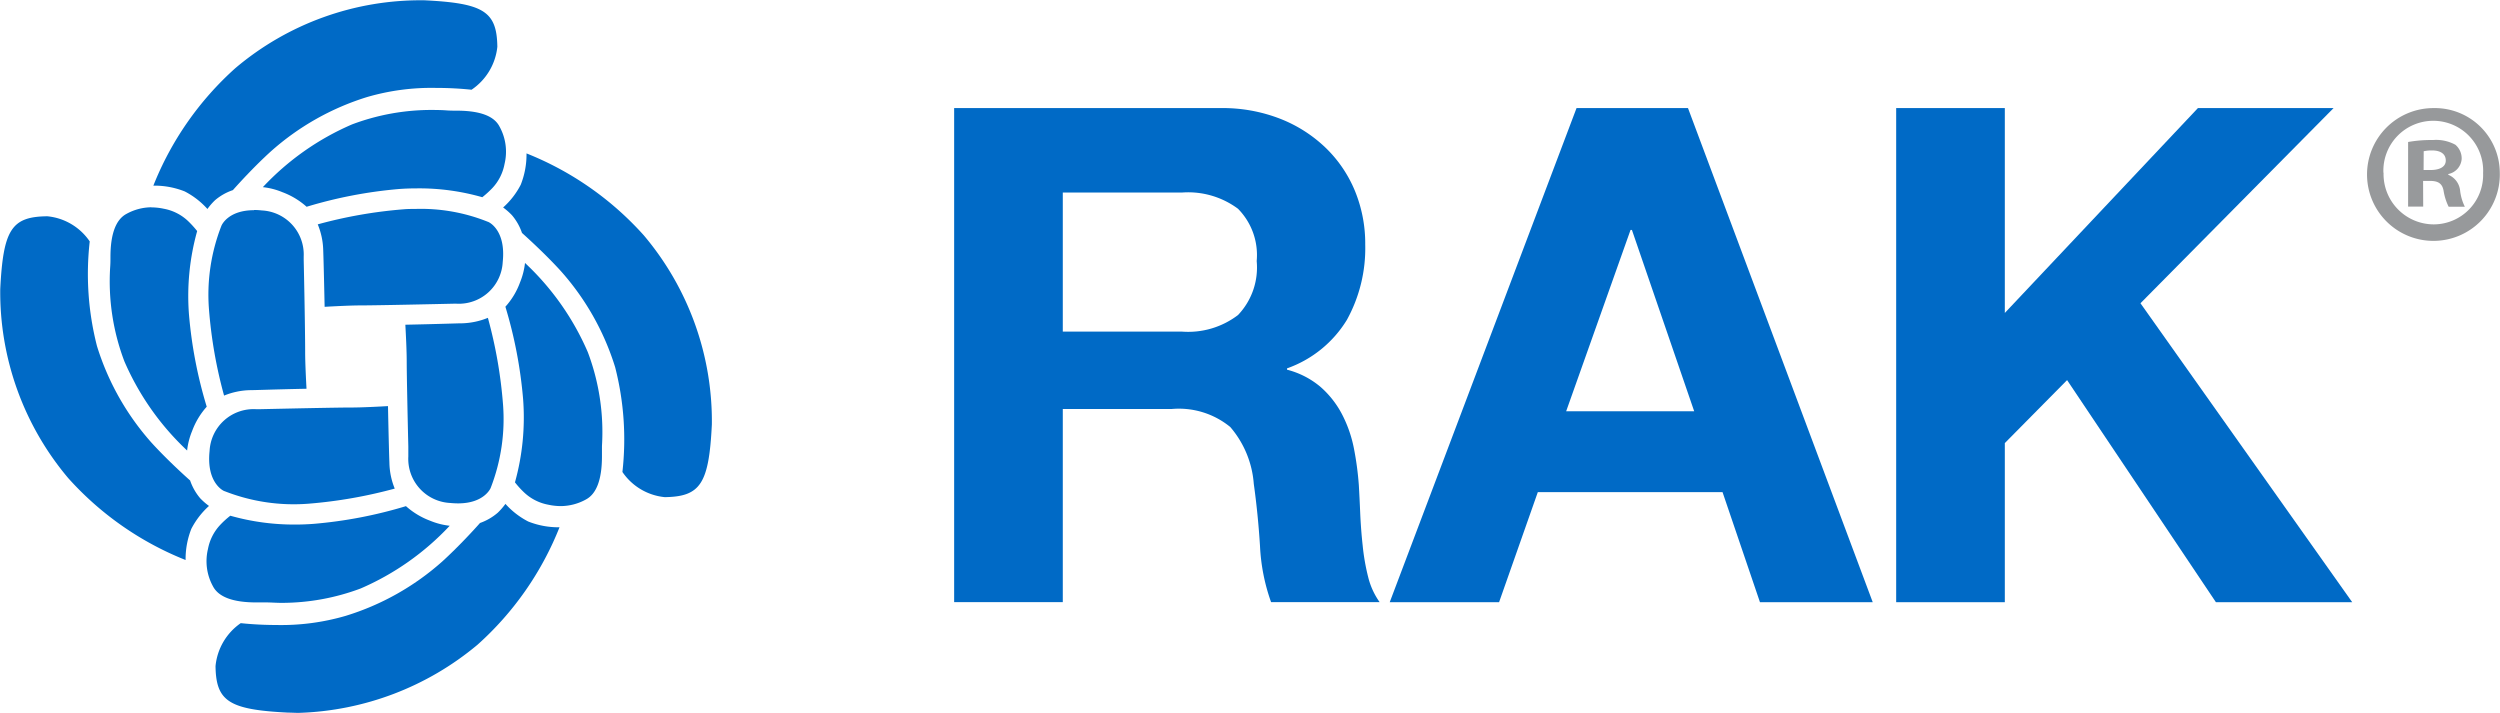 <svg xmlns="http://www.w3.org/2000/svg" viewBox="0 0 49.704 14.173"><defs><style>.cls-1{fill:#006ac6;}.cls-2{fill:#97999b;}</style></defs><g id="Layer_2" data-name="Layer 2"><g id="Layer_1-2" data-name="Layer 1"><path class="cls-1" d="M6.317,4.46a1.432,1.432,0,0,1,.109.514c.009.23.024.924.028,1.126.231-.013.53-.028.73-.028s.862-.012,1.831-.034l.063,0a.874.874,0,0,0,.917-.83c.068-.641-.283-.8-.3-.8a3.556,3.556,0,0,0-1.433-.254c-.077,0-.155,0-.235.007a9.172,9.172,0,0,0-1.711.3"/><path class="cls-1" d="M5.226,3.721a1.4,1.4,0,0,1,.389.1,1.51,1.51,0,0,1,.481.29,8.937,8.937,0,0,1,1.836-.353c.119-.009.242-.013.365-.013a4.561,4.561,0,0,1,1.292.176,1.973,1.973,0,0,0,.2-.182.951.951,0,0,0,.242-.479,1.032,1.032,0,0,0-.1-.744C9.819,2.3,9.53,2.2,9.072,2.2c-.062,0-.131,0-.206-.006s-.192-.008-.3-.008A4.479,4.479,0,0,0,7,2.473,5.29,5.29,0,0,0,5.226,3.721"/><path class="cls-1" d="M3.049,3.691a1.627,1.627,0,0,1,.622.114,1.573,1.573,0,0,1,.453.35,1.222,1.222,0,0,1,.152-.175,1.074,1.074,0,0,1,.354-.2c.155-.174.451-.494.752-.767A5.165,5.165,0,0,1,7.3,1.929a4.56,4.56,0,0,1,1.375-.181,6.689,6.689,0,0,1,.7.036A1.176,1.176,0,0,0,9.888.93c-.01-.7-.267-.866-1.446-.924a5.7,5.7,0,0,0-3.764,1.35A6.211,6.211,0,0,0,3.049,3.691"/><path class="cls-1" d="M8.059,6.456c.011.2.027.52.027.729,0,.28.022,1.271.032,1.694l0,.2A.878.878,0,0,0,8.953,10c.051.005.1.008.155.008.517,0,.645-.3.647-.306A3.778,3.778,0,0,0,10,8.029a9.148,9.148,0,0,0-.3-1.71,1.46,1.46,0,0,1-.515.109c-.093,0-.365.012-1.124.028"/><path class="cls-1" d="M10.239,9.591a1.774,1.774,0,0,0,.182.2.95.95,0,0,0,.478.243,1.187,1.187,0,0,0,.249.028,1.045,1.045,0,0,0,.5-.131c.212-.112.32-.4.32-.859,0-.056,0-.117,0-.185V8.866A4.493,4.493,0,0,0,11.686,7a5.3,5.3,0,0,0-1.248-1.772,1.44,1.44,0,0,1-.1.389,1.462,1.462,0,0,1-.29.481A8.906,8.906,0,0,1,10.4,7.932a4.808,4.808,0,0,1-.162,1.659"/><path class="cls-1" d="M12.375,9.384a1.153,1.153,0,0,0,.842.5c.711-.01.878-.267.936-1.446A5.726,5.726,0,0,0,12.8,4.679,6.217,6.217,0,0,0,10.468,3.05a1.626,1.626,0,0,1-.115.623,1.561,1.561,0,0,1-.35.452,1.3,1.3,0,0,1,.175.153,1.079,1.079,0,0,1,.2.353c.141.127.48.437.767.752A5.165,5.165,0,0,1,12.23,7.3a5.772,5.772,0,0,1,.145,2.08"/><path class="cls-1" d="M7.713,8.074c-.174.01-.512.028-.729.028s-.809.011-1.8.033l-.1,0a.876.876,0,0,0-.917.831c-.068.638.283.8.3.8a3.758,3.758,0,0,0,1.67.248,9.357,9.357,0,0,0,1.711-.3A1.422,1.422,0,0,1,7.742,9.2c-.006-.15-.016-.527-.028-1.12Z"/><path class="cls-1" d="M4.578,10.254a1.768,1.768,0,0,0-.2.182.954.954,0,0,0-.243.478,1.034,1.034,0,0,0,.1.744c.111.212.4.319.857.319.06,0,.126,0,.2,0,.1,0,.2.009.312.009A4.479,4.479,0,0,0,7.17,11.7a5.3,5.3,0,0,0,1.771-1.247,1.419,1.419,0,0,1-.389-.1,1.509,1.509,0,0,1-.481-.29,8.887,8.887,0,0,1-1.835.352c-.119.009-.243.014-.365.014a4.65,4.65,0,0,1-1.293-.176"/><path class="cls-1" d="M4.785,12.39a1.174,1.174,0,0,0-.5.854c.01.7.267.866,1.446.924.068,0,.137.005.207.005a5.816,5.816,0,0,0,3.556-1.355,6.2,6.2,0,0,0,1.63-2.335,1.617,1.617,0,0,1-.623-.115,1.574,1.574,0,0,1-.452-.35,1.355,1.355,0,0,1-.152.175,1.1,1.1,0,0,1-.354.205c-.1.114-.422.467-.752.767a5.161,5.161,0,0,1-1.921,1.08,4.567,4.567,0,0,1-1.376.181c-.334,0-.606-.026-.7-.036"/><path class="cls-1" d="M5.05,4.179c-.512,0-.642.295-.647.308a3.758,3.758,0,0,0-.248,1.667,9.1,9.1,0,0,0,.3,1.711,1.447,1.447,0,0,1,.515-.108c.109,0,.393-.013,1.124-.028-.009-.163-.027-.51-.027-.73S6.06,6.16,6.038,5.168V5.1a.877.877,0,0,0-.832-.916,1.33,1.33,0,0,0-.155-.009"/><path class="cls-1" d="M3.01,4.121a1.045,1.045,0,0,0-.495.131c-.212.113-.319.4-.319.859,0,.062,0,.131-.006.207a4.486,4.486,0,0,0,.283,1.866A5.331,5.331,0,0,0,3.72,8.957a1.43,1.43,0,0,1,.1-.389,1.505,1.505,0,0,1,.29-.482,8.84,8.84,0,0,1-.353-1.834A4.792,4.792,0,0,1,3.92,4.594a1.985,1.985,0,0,0-.182-.2.95.95,0,0,0-.478-.243,1.2,1.2,0,0,0-.25-.028"/><path class="cls-1" d="M.929,4.3c-.7.01-.865.267-.924,1.446A5.73,5.73,0,0,0,1.356,9.505,6.217,6.217,0,0,0,3.69,11.134a1.633,1.633,0,0,1,.115-.622,1.6,1.6,0,0,1,.35-.453,1.294,1.294,0,0,1-.175-.153,1.089,1.089,0,0,1-.2-.353c-.142-.126-.481-.437-.768-.752A5.193,5.193,0,0,1,1.928,6.88,5.765,5.765,0,0,1,1.784,4.8a1.152,1.152,0,0,0-.842-.5Z"/><path class="cls-1" d="M24.267,2.149a3.146,3.146,0,0,1,1.19.214,2.744,2.744,0,0,1,.908.584,2.537,2.537,0,0,1,.578.86,2.761,2.761,0,0,1,.2,1.053,2.951,2.951,0,0,1-.365,1.5,2.287,2.287,0,0,1-1.19.964V7.35a1.675,1.675,0,0,1,.66.337,1.876,1.876,0,0,1,.427.537,2.51,2.51,0,0,1,.241.681,6.086,6.086,0,0,1,.1.743c.009.156.018.339.027.55s.025.427.049.647a4.272,4.272,0,0,0,.109.626,1.459,1.459,0,0,0,.228.5H25.271a3.831,3.831,0,0,1-.22-1.115c-.027-.43-.069-.844-.124-1.238a1.954,1.954,0,0,0-.467-1.128,1.612,1.612,0,0,0-1.17-.358H21.13v3.839H18.97V2.149ZM23.5,6.593a1.634,1.634,0,0,0,1.114-.33,1.369,1.369,0,0,0,.371-1.073,1.309,1.309,0,0,0-.371-1.039A1.661,1.661,0,0,0,23.5,3.828H21.13V6.593Z"/><path class="cls-1" d="M33.56,2.149l3.673,9.824H34.991l-.744-2.188H30.574l-.77,2.188H27.63l3.714-9.824Zm.123,6.027L32.445,4.571h-.027l-1.28,3.605Z"/><polygon class="cls-1" points="39.859 2.149 39.859 6.222 43.698 2.149 46.395 2.149 42.556 6.029 46.766 11.973 44.056 11.973 41.097 7.557 39.859 8.809 39.859 11.973 37.699 11.973 37.699 2.149 39.859 2.149"/><path class="cls-2" d="M49.7,3.434a1.32,1.32,0,1,1-1.316-1.285A1.291,1.291,0,0,1,49.7,3.434m-2.311,0a1,1,0,0,0,1,1.027.984.984,0,0,0,.979-1.019.992.992,0,1,0-1.982-.008m.791.674h-.3V2.823a2.641,2.641,0,0,1,.493-.039.8.8,0,0,1,.447.094.358.358,0,0,1,.125.282.33.33,0,0,1-.266.3v.015a.382.382,0,0,1,.235.314.957.957,0,0,0,.094.321h-.322a1.1,1.1,0,0,1-.1-.313c-.024-.141-.1-.2-.267-.2h-.141Zm.008-.728h.141c.164,0,.3-.055.3-.189,0-.117-.086-.2-.275-.2a.753.753,0,0,0-.164.016Z"/></g></g></svg>